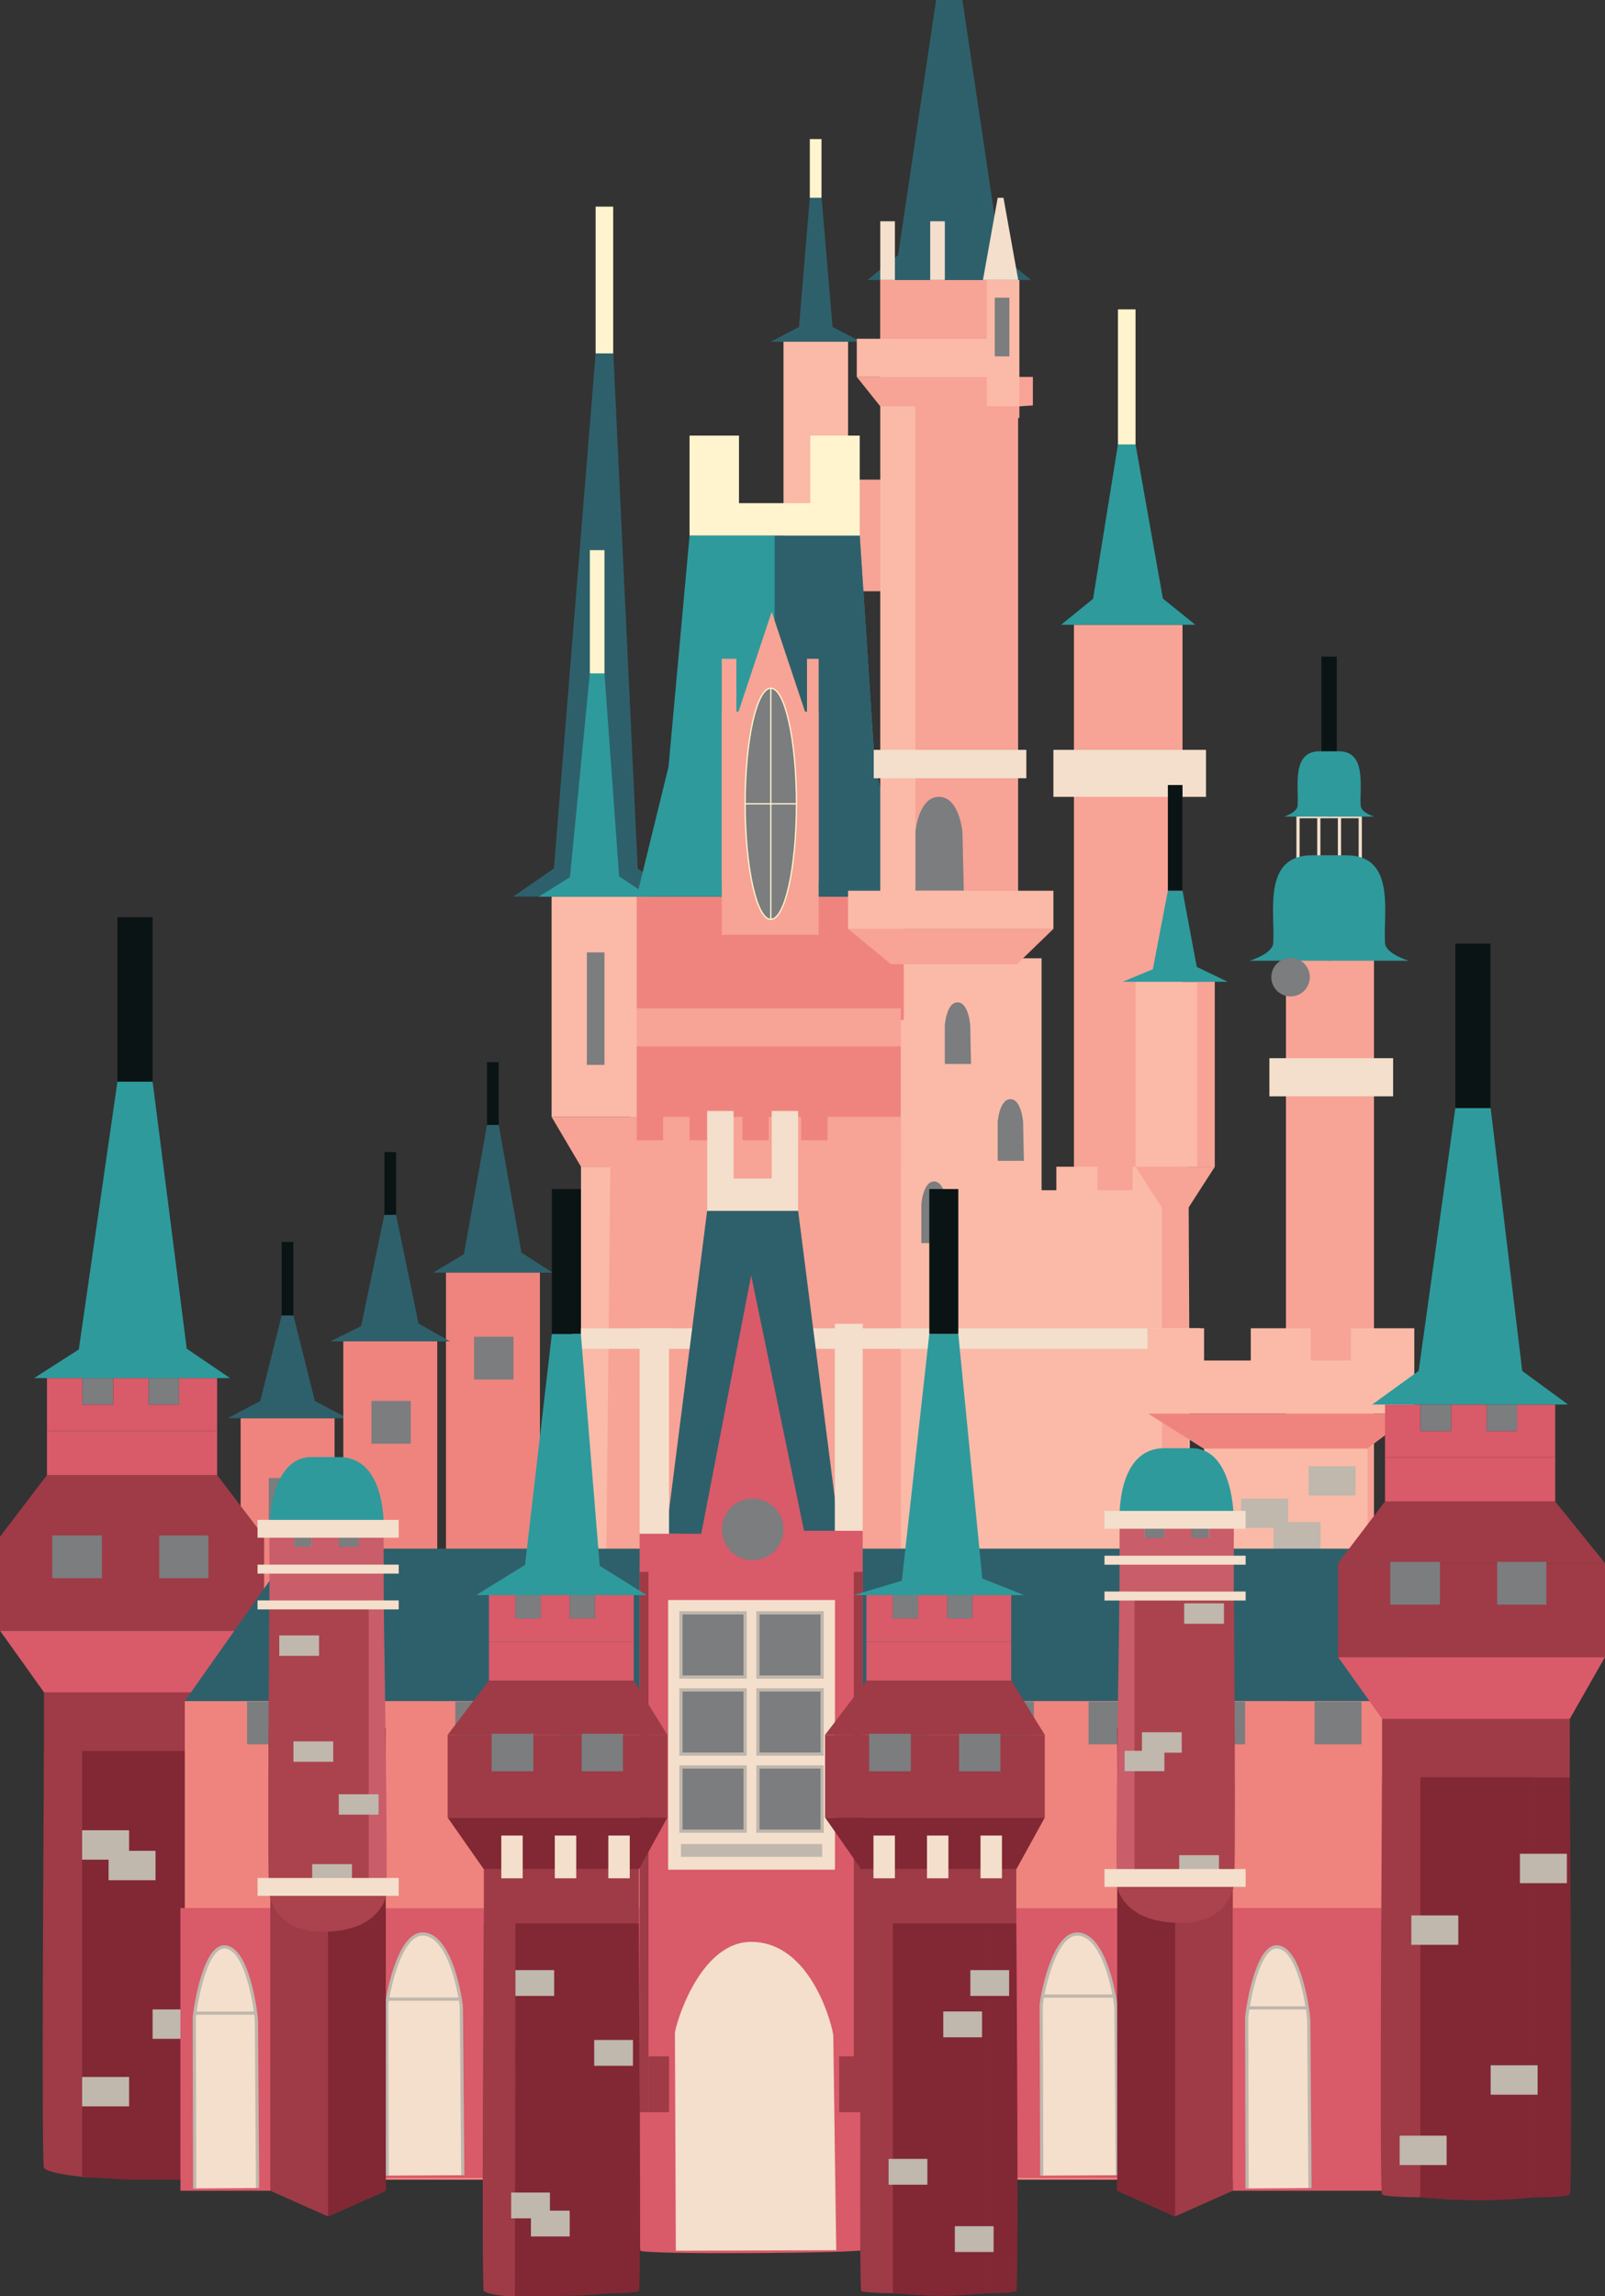 <?xml version="1.0" encoding="utf-8"?>
<!-- Generator: Adobe Illustrator 26.4.1, SVG Export Plug-In . SVG Version: 6.00 Build 0)  -->
<svg version="1.1" id="Layer_1" xmlns="http://www.w3.org/2000/svg" xmlns:xlink="http://www.w3.org/1999/xlink" x="0px" y="0px"
	 viewBox="0 0 125.06 178.79" style="enable-background:new 0 0 125.06 178.79;" xml:space="preserve">
<rect x="0" y="0" width="125.06" height="178.79" fill="#333333" stroke="none"/>
<style type="text/css">
	.st0{fill:#F7A395;}
	.st1{fill:#F3DFCB;}
	.st2{fill:#0A1414;}
	.st3{fill:none;stroke:#F3DFCB;stroke-width:0.25;stroke-miterlimit:10;}
	.st4{fill:#2E9A9C;}
	.st5{fill:#2E606B;}
	.st6{fill:#B9B0A8;}
	.st7{fill:#FABAA7;}
	.st8{fill:#7B7D7F;}
	.st9{fill:#EF847E;}
	.st10{fill:#C0B7AD;}
	.st11{fill:#9E3B47;}
	.st12{fill:#D95A69;}
	.st13{fill:#812834;}
	.st14{fill:#EAE5E1;}
	.st15{fill:none;stroke:#C0B7AD;stroke-width:0.25;stroke-miterlimit:10;}
	.st16{fill:#FFF4CD;}
	.st17{fill:#C95D69;}
	.st18{fill:#AA434D;}
	.st19{fill:none;stroke:#FFF4CD;stroke-width:0.1;stroke-miterlimit:10;}
	.st20{fill:#FFFFFF;}
	.st21{fill:#F7F4F0;}
	.st22{fill:#FCEA93;}
	.st23{fill:#D6D0C9;}
	.st24{fill:#CCC4BC;}
	.st25{fill:#ECE6E3;}
	.st26{fill:#5773B8;}
	.st27{fill:#7D95CC;}
	.st28{fill:#E3BEB5;}
	.st29{fill:#D7B6AE;}
	.st30{fill:#728392;}
	.st31{fill:#B49591;}
	.st32{fill:#C7A197;}
	.st33{fill:#7C7874;}
	.st34{fill:#8E898C;}
	.st35{fill:#9E968F;}
	.st36{fill:#B0A8A1;}
	.st37{fill:#8F8680;}
	.st38{fill:#847C75;}
	.st39{fill:#789DBA;}
	.st40{fill:#CA5181;}
	.st41{fill:none;stroke:#7B7D7F;stroke-width:0.25;stroke-miterlimit:10;}
</style>
<g>
	<g>
		<g>
			<rect x="100.2" y="74.51" class="st0" width="6.86" height="44.42"/>
			<rect x="98.91" y="82.4" class="st1" width="9.64" height="2.97"/>
		</g>
		<rect x="102.96" y="51.13" class="st2" width="1.2" height="8.23"/>
		<g>
			<polyline class="st3" points="101.14,67.59 101.14,63.59 105.99,63.59 105.99,67.59 			"/>
			<line class="st3" x1="102.76" y1="63.59" x2="102.76" y2="67.59"/>
			<line class="st3" x1="104.37" y1="63.59" x2="104.37" y2="67.59"/>
		</g>
		<g>
			<path class="st4" d="M97.36,74.81c0,0,1.8-0.52,1.85-1.38c0.15-2.36-0.87-6.83,3.02-6.83c0.59,0,1.03,0,1.35,0
				c0.17,0,0.11,8.21,0.11,8.21H97.36z"/>
			<path class="st4" d="M109.77,74.81c0,0-1.8-0.52-1.85-1.38c-0.15-2.36,0.87-6.83-3.02-6.83c-0.59,0-1.03,0-1.35,0
				c-0.17,0-0.11,8.21-0.11,8.21H109.77z"/>
		</g>
		<g>
			<path class="st4" d="M100.06,63.59c0,0,1.02-0.32,1.05-0.86c0.09-1.46-0.49-4.23,1.71-4.23c0.34,0,0.58,0,0.77,0
				c0.1,0,0.06,5.09,0.06,5.09H100.06z"/>
			<path class="st4" d="M107.07,63.59c0,0-1.02-0.32-1.05-0.86c-0.09-1.46,0.49-4.23-1.71-4.23c-0.34,0-0.58,0-0.77,0
				c-0.1,0-0.06,5.09-0.06,5.09H107.07z"/>
		</g>
	</g>
	<polygon class="st5" points="60.05,26.61 62.26,25.46 63.1,15.4 64.02,15.4 64.87,25.46 67.08,26.61 	"/>
	<path class="st6" d="M14.4,132.46v37.27h105.17l0.23-37.27H14.4z M22.94,137.89h-3.7v-3.33h3.7V137.89z M30.86,137.89H27.2v-3.33
		h3.66V137.89z M39.17,137.89h-3.7v-3.33h3.7V137.89z M47.09,137.89h-3.66v-3.33h3.66V137.89z M72.24,137.89h-3.66v-3.33h3.66
		V137.89z M80.56,137.89h-3.7v-3.33h3.7V137.89z M88.48,137.89h-3.66v-3.33h3.66V137.89z M97.02,137.89h-3.7v-3.33h3.7V137.89z
		 M106.08,137.89h-3.66v-3.33h3.66V137.89z M114.62,137.89h-3.7v-3.33h3.7V137.89z"/>
	<rect x="69.73" y="74.62" class="st7" width="11.43" height="29.04"/>
	<rect x="83.68" y="48.65" class="st0" width="8.46" height="54.78"/>
	<polygon class="st7" points="92.6,90.85 88.25,90.85 88.25,92.68 85.51,92.68 85.51,90.85 82.31,90.85 82.31,92.68 79.57,92.68 
		79.57,90.85 76.14,90.85 76.14,92.68 73.39,92.68 73.39,90.85 45.27,90.85 45.27,117.07 45.27,140.47 92.83,138.94 	"/>
	<path class="st8" d="M77.74,90.39v-3.01c0,0,0.12-1.79,0.99-1.79c0.87,0,0.99,1.8,0.99,1.8l0.06,3H77.74z"/>
	<polygon class="st5" points="39.98,69.82 43.16,67.63 46.41,27.52 47.79,27.52 49.69,67.64 52.9,69.82 	"/>
	<g>
		<rect x="18.75" y="110.43" class="st9" width="7.32" height="25.84"/>
		<rect x="20.94" y="115.09" class="st8" width="3.07" height="3.33"/>
		<polygon class="st5" points="17.75,110.43 20.28,109.09 21.95,102.42 22.86,102.42 24.53,109.09 27.06,110.43 		"/>
		<rect x="21.95" y="96.71" class="st2" width="0.91" height="5.72"/>
	</g>
	<rect x="49.39" y="69.82" class="st9" width="21.03" height="9.6"/>
	<rect x="49.16" y="78.51" class="st0" width="21.03" height="9.37"/>
	<rect x="49.16" y="81.48" class="st9" width="21.03" height="9.37"/>
	<polygon class="st0" points="90.54,135.44 92.6,135.44 92.6,94.05 94.66,90.85 88.48,90.85 90.54,94.05 	"/>
	<rect x="61.05" y="26.61" class="st7" width="5.03" height="28.81"/>
	<polygon class="st0" points="69.43,75.08 66.08,72.33 82.08,72.33 79.24,75.08 	"/>
	<polygon class="st0" points="64.48,86.97 64.48,88.79 62.42,88.79 62.42,86.97 59.9,86.97 59.9,88.79 57.85,88.79 57.85,86.97 
		55.79,86.97 55.79,88.79 53.73,88.79 53.73,86.97 51.67,86.97 51.67,88.79 49.61,88.79 49.61,86.97 42.98,86.97 45.27,90.85 
		47.56,90.85 47.1,134.98 70.19,134.98 70.19,86.97 	"/>
	<rect x="44.58" y="103.43" class="st1" width="48.93" height="1.6"/>
	<rect x="25.84" y="125.15" class="st10" width="8.23" height="7.77"/>
	<g>
		<rect x="34.75" y="99.1" class="st9" width="7.32" height="37.16"/>
		<rect x="36.94" y="104.09" class="st8" width="3.07" height="3.33"/>
		<polygon class="st5" points="33.75,99.1 36.15,97.66 37.95,87.59 38.86,87.59 40.63,97.54 43.06,99.1 		"/>
		<rect x="37.95" y="82.71" class="st2" width="0.91" height="4.89"/>
	</g>
	<polygon class="st9" points="93.8,112.81 89.45,110.07 110.2,110.07 106.52,112.81 	"/>
	<polygon class="st7" points="110.2,107.1 110.2,103.43 105.26,103.43 105.26,105.94 102.14,105.94 102.14,103.43 97.46,103.43 
		97.46,105.94 93.82,105.94 93.82,103.43 89.4,103.43 89.45,107.1 89.45,110.07 110.2,110.07 	"/>
	<rect x="93.82" y="112.8" class="st7" width="12.74" height="34.3"/>
	<rect x="96.71" y="116.69" class="st10" width="3.66" height="2.29"/>
	<rect x="99.23" y="118.52" class="st10" width="3.66" height="2.29"/>
	<rect x="101.74" y="125.15" class="st10" width="3.66" height="2.29"/>
	<rect x="100.37" y="130.86" class="st10" width="3.66" height="2.29"/>
	<g>
		<rect x="3.43" y="131.66" class="st11" width="14.63" height="37.15"/>
		<polygon class="st12" points="3.43,131.78 0,126.98 20.58,126.98 18.06,131.78 		"/>
		<rect y="119.66" class="st11" width="20.58" height="7.32"/>
		<polygon class="st11" points="0,119.66 3.66,114.86 16.92,114.86 20.58,119.66 		"/>
		<rect x="3.66" y="111.43" class="st12" width="13.26" height="3.43"/>
		<polygon class="st12" points="3.66,111.43 3.66,107.31 6.42,107.31 6.42,109.37 8.82,109.37 8.82,107.31 11.58,107.31 
			11.58,109.37 13.95,109.37 13.95,107.31 16.92,107.31 16.92,111.43 		"/>
		<polygon class="st4" points="2.66,107.31 6.14,105.08 9.15,84.22 11.89,84.22 14.55,105.02 17.92,107.31 		"/>
		<rect x="6.42" y="107.31" class="st8" width="2.39" height="2.06"/>
		<rect x="11.58" y="107.31" class="st8" width="2.37" height="2.06"/>
		<rect x="4.07" y="119.56" class="st8" width="3.87" height="3.33"/>
		<rect x="12.41" y="119.56" class="st8" width="3.83" height="3.33"/>
		<path class="st11" d="M6.4,169.05c0,0,2.05,0.68,0,0.46c-2.06-0.23-2.74-0.46-2.97-0.69s0-32.47,0-32.47H6.4V169.05z"/>
		<path class="st13" d="M15.32,169.73c0,0-4.12,0-5.03,0S6.4,169.5,6.4,169.5v-33.15h8.92V169.73z"/>
		<path class="st13" d="M18.06,168.82c-0.23,0.23-0.69,0.46-1.83,0.69c-1.12,0.22-0.91,0-0.91,0v-33.15h2.74
			C18.06,136.35,18.29,168.59,18.06,168.82z"/>
		<rect x="6.4" y="142.52" class="st10" width="3.66" height="2.29"/>
		<rect x="8.46" y="144.12" class="st10" width="3.66" height="2.29"/>
		<rect x="14.18" y="154.87" class="st10" width="3.66" height="2.29"/>
		<rect x="11.89" y="156.47" class="st10" width="3.66" height="2.29"/>
		<rect x="6.4" y="161.73" class="st10" width="3.66" height="2.29"/>
		<rect x="9.15" y="71.42" class="st2" width="2.74" height="12.8"/>
	</g>
	<polygon class="st9" points="14.4,132.46 14.4,169.73 119.58,169.73 119.81,132.46 	"/>
	<rect x="14.06" y="148.59" class="st12" width="100" height="21"/>
	<g>
		<rect x="19.25" y="132.5" class="st8" width="3.7" height="3.33"/>
		<rect x="27.2" y="132.5" class="st8" width="3.66" height="3.33"/>
		<rect x="35.48" y="132.5" class="st8" width="3.7" height="3.33"/>
		<rect x="43.44" y="132.5" class="st8" width="3.66" height="3.33"/>
		<rect x="68.59" y="132.5" class="st8" width="3.66" height="3.33"/>
		<rect x="76.86" y="132.5" class="st8" width="3.7" height="3.33"/>
		<rect x="84.82" y="132.5" class="st8" width="3.66" height="3.33"/>
		<rect x="93.32" y="132.5" class="st8" width="3.7" height="3.33"/>
		<rect x="102.43" y="132.5" class="st8" width="3.66" height="3.33"/>
		<rect x="110.93" y="132.5" class="st8" width="3.7" height="3.33"/>
	</g>
	<g>
		<rect x="26.75" y="104.45" class="st9" width="7.32" height="31.81"/>
		<rect x="28.94" y="109.09" class="st8" width="3.07" height="3.33"/>
		<polygon class="st5" points="25.75,104.45 28.14,103.26 29.95,94.59 30.86,94.59 32.61,103.06 35.06,104.45 		"/>
		<rect x="29.95" y="89.71" class="st2" width="0.91" height="4.89"/>
	</g>
	<rect x="51.94" y="134.56" class="st8" width="3.7" height="3.33"/>
	<rect x="60.63" y="134.56" class="st8" width="3.7" height="3.33"/>
	<path class="st14" d="M52.19,171.79c0,0-0.08-17.1-0.08-17.58c0-0.47,1.99-7.35,6.4-7.35c5.17,0,6.89,7.11,6.89,7.58
		c0,0.71,0.25,17.3,0.25,17.3"/>
	<rect x="65.62" y="37.35" class="st0" width="4.12" height="8.69"/>
	<polygon class="st4" points="49.61,69.82 52.09,59.71 53.73,41.7 66.99,41.7 68.15,59.41 70.42,69.82 	"/>
	<polygon class="st5" points="14.4,132.46 22.77,120.59 110.06,120.59 110.06,132.46 	"/>
	<g>
		<polygon class="st5" points="51.9,119.43 55.1,94.28 62.19,94.28 65.43,119.66 		"/>
		<rect x="49.84" y="103.43" class="st1" width="2.29" height="16.23"/>
		<rect x="65.05" y="103.08" class="st1" width="2.17" height="16.23"/>
		<path class="st12" d="M49.9,175.26c-0.06-0.04-0.04-4.09-0.06-10.33c-0.04-16.19,0-45.5,0-45.5h4.8l3.89-20.12l4.12,19.89h4.57
			v45.47v10.54C66.76,175.45,50.37,175.58,49.9,175.26z"/>
		<circle class="st8" cx="58.65" cy="119.09" r="2.4"/>
		<path class="st1" d="M52.66,175.26c0,0-0.07-16.5-0.07-16.96s1.85-7.09,5.94-7.09c4.8,0,6.4,6.86,6.4,7.32
			c0,0.69,0.23,16.69,0.23,16.69"/>
		<polygon class="st1" points="55.1,94.28 55.1,86.51 57.16,86.51 57.16,91.77 60.13,91.77 60.13,86.51 62.19,86.51 62.19,94.28 		
			"/>
		<rect x="49.84" y="122.4" class="st11" width="0.69" height="42.07"/>
		<rect x="66.53" y="122.4" class="st11" width="0.69" height="42.07"/>
		<rect x="50.53" y="160.13" class="st11" width="1.6" height="4.34"/>
		<rect x="65.39" y="160.13" class="st11" width="1.6" height="4.34"/>
		<rect x="52.06" y="124.59" class="st1" width="13" height="21"/>
		<rect x="53.06" y="125.59" class="st8" width="5" height="5"/>
		<rect x="59.06" y="125.59" class="st8" width="5" height="5"/>
		<rect x="53.06" y="131.59" class="st8" width="5" height="5"/>
		<rect x="59.06" y="131.59" class="st8" width="5" height="5"/>
		<rect x="53.06" y="137.59" class="st8" width="5" height="5"/>
		<rect x="59.06" y="137.59" class="st8" width="5" height="5"/>
		<rect x="53.06" y="125.59" class="st15" width="5" height="5"/>
		<rect x="59.06" y="125.59" class="st15" width="5" height="5"/>
		<rect x="53.06" y="131.59" class="st15" width="5" height="5"/>
		<rect x="59.06" y="131.59" class="st15" width="5" height="5"/>
		<rect x="53.06" y="137.59" class="st15" width="5" height="5"/>
		<rect x="59.06" y="137.59" class="st15" width="5" height="5"/>
	</g>
	<rect x="42.98" y="69.82" class="st7" width="6.63" height="17.15"/>
	<rect x="45.73" y="74.16" class="st8" width="1.37" height="8.76"/>
	<polygon class="st4" points="41.98,69.82 44.41,68.3 45.96,52.44 47.1,52.44 48.24,68.24 50.61,69.82 	"/>
	<rect x="45.96" y="42.84" class="st16" width="1.14" height="9.6"/>
	<polygon class="st5" points="60.36,41.7 66.99,41.7 68.15,59.41 70.42,69.82 60.36,69.82 	"/>
	<rect x="68.59" y="21.8" class="st7" width="9.83" height="48.47"/>
	<rect x="68.59" y="21.8" class="st0" width="9.83" height="6.63"/>
	<rect x="56.24" y="55.41" class="st0" width="7.55" height="17.38"/>
	<rect x="56.24" y="51.3" class="st0" width="1.14" height="17.38"/>
	<rect x="62.88" y="51.3" class="st0" width="0.91" height="17.38"/>
	<polygon class="st0" points="57.39,55.87 60.13,47.64 62.88,55.87 	"/>
	<polygon class="st16" points="53.73,41.7 53.73,33.92 57.58,33.92 57.58,39.18 63.14,39.18 63.14,33.92 66.99,33.92 66.99,41.7 	
		"/>
	<rect x="46.41" y="16.09" class="st16" width="1.37" height="11.43"/>
	<rect x="88.48" y="76.45" class="st7" width="6.17" height="14.4"/>
	<g>
		<g>
			<rect x="37.7" y="145.56" class="st11" width="12.08" height="32.83"/>
			<rect x="34.88" y="135.09" class="st11" width="17.12" height="6.44"/>
			<polygon class="st11" points="34.88,135.09 38.1,130.86 49.38,130.86 52,135.09 			"/>
			<rect x="38.1" y="127.84" class="st12" width="11.28" height="3.02"/>
			<polygon class="st12" points="38.1,127.84 38.1,124.21 40.16,124.21 40.16,126.02 42.13,126.02 42.13,124.21 44.4,124.21 
				44.4,126.02 46.35,126.02 46.35,124.21 49.38,124.21 49.38,127.84 			"/>
			<polygon class="st4" points="37.1,124.21 40.91,121.86 43,103.87 45.26,103.87 46.73,121.93 50.39,124.21 			"/>
			<rect x="40.16" y="124.21" class="st8" width="1.97" height="1.81"/>
			<rect x="44.4" y="124.21" class="st8" width="1.95" height="1.81"/>
			<rect x="38.31" y="135" class="st8" width="3.25" height="2.93"/>
			<rect x="45.32" y="135" class="st8" width="3.22" height="2.93"/>
			<path class="st11" d="M40.52,178.79c0,0-0.2,0-0.81,0c-0.81,0-1.81-0.2-2.01-0.4s0-28.6,0-28.6h2.45L40.52,178.79z"/>
			<path class="st13" d="M47.52,178.58c0,0-2.16,0.2-3.98,0.2c-1.81,0-3.42,0-3.42,0l0.04-29h7.36V178.58z"/>
			<path class="st13" d="M49.78,178.38c-0.2,0.2-2.27,0.2-2.27,0.2v-28.8h2.27C49.78,149.79,49.98,178.18,49.78,178.38z"/>
			<rect x="40.16" y="153.41" class="st10" width="3.02" height="2.01"/>
			<rect x="46.3" y="158.85" class="st10" width="3.02" height="2.01"/>
			<rect x="39.83" y="170.73" class="st10" width="3.02" height="2.01"/>
			<rect x="41.37" y="172.14" class="st10" width="3.02" height="2.01"/>
			<rect x="43" y="92.59" class="st2" width="2.26" height="11.28"/>
		</g>
		<polygon class="st13" points="37.7,145.56 34.88,141.53 52,141.53 49.78,145.56 		"/>
	</g>
	<rect x="93.28" y="76.45" class="st0" width="1.37" height="14.4"/>
	<polygon class="st4" points="87.48,76.45 89.83,75.47 91,69.36 92.14,69.36 93.25,75.29 95.66,76.45 	"/>
	<rect x="82.08" y="58.39" class="st1" width="11.89" height="3.66"/>
	<rect x="91" y="61.13" class="st2" width="1.14" height="8.23"/>
	<polygon class="st4" points="82.68,48.65 85.17,46.63 87.11,34.61 88.48,34.61 90.61,46.61 93.14,48.65 	"/>
	<rect x="87.11" y="24.09" class="st16" width="1.37" height="10.52"/>
	<rect x="71.33" y="31.18" class="st0" width="7.55" height="39.78"/>
	<path class="st8" d="M71.33,69.36v-4.58c0,0,0.23-2.73,1.83-2.73c1.6,0,1.83,2.74,1.83,2.74l0.11,4.57H71.33z"/>
	<path class="st8" d="M73.62,82.85v-3.01c0,0,0.12-1.79,0.99-1.79c0.87,0,0.99,1.8,0.99,1.8l0.06,3H73.62z"/>
	<rect x="78.42" y="32.32" class="st0" width="0.91" height="38.64"/>
	<rect x="66.08" y="69.36" class="st7" width="16" height="2.97"/>
	<polygon class="st0" points="68.59,31.64 66.76,29.35 80.48,29.35 80.48,31.57 79.43,31.64 79.43,32.55 77.31,32.55 76.26,31.64 	
		"/>
	<polygon class="st7" points="79.43,26.38 79.43,21.8 76.89,21.8 76.89,26.38 66.76,26.38 66.76,29.35 76.89,29.35 76.89,31.63 
		79.43,31.64 79.43,29.35 	"/>
	<rect x="77.51" y="23.18" class="st8" width="1.14" height="4.57"/>
	<polygon class="st5" points="67.59,21.8 69.98,19.87 72.94,0 74.99,0 77.95,19.88 80.34,21.8 	"/>
	<polygon class="st1" points="76.59,21.8 77.74,15.4 78.19,15.4 79.34,21.8 	"/>
	<rect x="68.59" y="17.23" class="st1" width="1.14" height="4.57"/>
	<rect x="14.06" y="148.59" class="st12" width="7" height="22"/>
	<rect x="72.48" y="17.23" class="st1" width="1.14" height="4.57"/>
	<rect x="63.1" y="10.83" class="st16" width="0.91" height="4.57"/>
	<path class="st8" d="M71.79,96.8v-3.01c0,0,0.12-1.79,0.99-1.79c0.87,0,0.99,1.8,0.99,1.8l0.06,3H71.79z"/>
	<rect x="101.97" y="114.17" class="st10" width="3.66" height="2.29"/>
	<path class="st1" d="M15.17,170.41c0,0-0.03-12.91-0.03-13.27c0-0.36,0.72-5.54,2.33-5.54c1.88,0,2.51,5.37,2.51,5.72
		c0,0.54,0.09,13.06,0.09,13.06"/>
	<path class="st1" d="M30.17,169.41c0,0-0.04-12.91-0.04-13.27c0-0.36,0.87-5.54,2.8-5.54c2.26,0,3.02,5.37,3.02,5.72
		c0,0.54,0.11,13.06,0.11,13.06"/>
	<path class="st1" d="M81.17,169.41c0,0-0.04-12.91-0.04-13.27c0-0.36,0.87-5.54,2.8-5.54c2.26,0,3.02,5.37,3.02,5.72
		c0,0.54,0.11,13.06,0.11,13.06"/>
	<path class="st1" d="M96.17,169.41c0,0-0.04-12.91-0.04-13.27c0-0.36,0.87-5.54,2.8-5.54c2.26,0,3.02,5.37,3.02,5.72
		c0,0.54,0.11,13.06,0.11,13.06"/>
	<path class="st15" d="M30.17,169.41c0,0-0.04-12.91-0.04-13.27c0-0.36,0.87-5.54,2.8-5.54c2.26,0,3.02,5.37,3.02,5.72
		c0,0.54,0.11,13.06,0.11,13.06"/>
	<g>
		<polygon class="st11" points="21.06,170.59 25.56,172.59 30.06,170.59 30.06,134.59 21.06,134.59 		"/>
		<polygon class="st13" points="25.56,172.59 25.56,134.47 30.06,134.59 30.06,170.59 		"/>
	</g>
	<g>
		<g>
			<g>
				<g>
					<polygon class="st17" points="29.89,119.17 29.95,147.38 21.03,147.38 20.99,119.17 22.92,119.17 22.92,120.45 24.28,120.45 
						24.28,119.17 26.41,119.17 26.41,120.45 27.95,120.45 27.95,119.17 					"/>
					<path class="st17" d="M28.13,147.42c0,0,1.76,0.13,1.95-0.03s-0.19-22.77-0.19-22.77h-1.76V147.42z"/>
					<path class="st18" d="M22.67,147.42c0,0,1.99,0.13,3.54,0.13c1.55,0,2.52-0.13,2.52-0.13v-22.8h-6.06V147.42z"/>
					<path class="st18" d="M20.99,147.42c0.19,0.13,2.32,0,2.32,0v-22.8h-2.32C20.99,124.62,20.79,147.28,20.99,147.42z"/>
				</g>
				<rect x="22.92" y="119.17" class="st8" width="1.35" height="1.28"/>
				<rect x="26.41" y="119.17" class="st8" width="1.55" height="1.28"/>
			</g>
			<path class="st4" d="M29.89,119.17c0,0,0.32-5.71-3.48-5.71s1.24,0-2.13,0s-3.29,5.71-3.29,5.71H29.89z"/>
			
				<rect x="24.32" y="145.16" transform="matrix(-1 -3.643409e-11 3.643409e-11 -1 51.745 291.906)" class="st10" width="3.1" height="1.59"/>
			
				<rect x="26.41" y="139.72" transform="matrix(-1 -3.643409e-11 3.643409e-11 -1 55.906 281.025)" class="st10" width="3.1" height="1.59"/>
			
				<rect x="22.88" y="135.59" transform="matrix(-1 -3.760915e-11 3.760915e-11 -1 48.846 272.778)" class="st10" width="3.1" height="1.59"/>
			
				<rect x="21.76" y="127.34" transform="matrix(-1 -3.760915e-11 3.760915e-11 -1 46.62 256.278)" class="st10" width="3.1" height="1.59"/>
		</g>
		<path class="st18" d="M30.22,146.93c0,0,0,3.49-5.08,3.49c-4.23,0-4.23-3.49-4.23-3.49H30.22z"/>
		
			<rect x="20.06" y="146.24" transform="matrix(-1 -3.704160e-11 3.704160e-11 -1 51.128 293.866)" class="st1" width="11" height="1.39"/>
		
			<rect x="20.06" y="124.62" transform="matrix(-1 -3.671076e-11 3.671076e-11 -1 51.128 249.942)" class="st1" width="11" height="0.7"/>
		
			<rect x="20.06" y="121.83" transform="matrix(-1 -3.704160e-11 3.704160e-11 -1 51.128 244.365)" class="st1" width="11" height="0.7"/>
		
			<rect x="20.06" y="118.35" transform="matrix(-1 -3.704160e-11 3.704160e-11 -1 51.128 238.09)" class="st1" width="11" height="1.39"/>
	</g>
	<path class="st15" d="M81.17,169.41c0,0-0.04-12.91-0.04-13.27c0-0.36,0.87-5.54,2.8-5.54c2.26,0,3.02,5.37,3.02,5.72
		c0,0.54,0.11,13.06,0.11,13.06"/>
	<g>
		<polygon class="st11" points="96.06,170.59 91.56,172.59 87.06,170.59 87.06,134.59 96.06,134.59 		"/>
		<polygon class="st13" points="91.56,172.59 91.56,134.47 87.06,134.59 87.06,170.59 		"/>
	</g>
	<g>
		<g>
			<rect x="67.11" y="145.56" class="st11" width="12.08" height="32.83"/>
			<rect x="64.29" y="135.09" class="st11" width="17.12" height="6.44"/>
			<polygon class="st11" points="64.29,135.09 67.51,130.86 78.79,130.86 81.41,135.09 			"/>
			<rect x="67.51" y="127.84" class="st12" width="11.28" height="3.02"/>
			<polygon class="st12" points="67.51,127.84 67.51,124.21 69.57,124.21 69.57,126.02 71.54,126.02 71.54,124.21 73.81,124.21 
				73.81,126.02 75.76,126.02 75.76,124.21 78.79,124.21 78.79,127.84 			"/>
			<polygon class="st4" points="66.51,124.21 70.27,123.09 72.41,103.87 74.67,103.87 76.54,122.92 79.81,124.21 			"/>
			<rect x="69.57" y="124.21" class="st8" width="1.97" height="1.81"/>
			<rect x="73.81" y="124.21" class="st8" width="1.95" height="1.81"/>
			<rect x="67.72" y="135" class="st8" width="3.25" height="2.93"/>
			<rect x="74.73" y="135" class="st8" width="3.22" height="2.93"/>
			<path class="st11" d="M70.13,178.58c0,0-2.82,0-3.02-0.2s0-28.6,0-28.6h2.45L70.13,178.58z"/>
			<path class="st13" d="M76.93,178.58c0,0-2.57,0.2-3.57,0.2s-3.79-0.2-3.79-0.2v-28.8h7.36V178.58z"/>
			<path class="st13" d="M79.19,178.38c-0.2,0.2-2.27,0.2-2.27,0.2v-28.8h2.27C79.19,149.79,79.4,178.18,79.19,178.38z"/>
			<rect x="75.61" y="153.41" class="st10" width="3.02" height="2.01"/>
			<rect x="73.5" y="156.63" class="st10" width="3.02" height="2.01"/>
			<rect x="69.24" y="168.11" class="st10" width="3.02" height="2.01"/>
			<rect x="74.4" y="173.35" class="st10" width="3.02" height="2.01"/>
			<rect x="72.41" y="92.59" class="st2" width="2.26" height="11.28"/>
		</g>
		<polygon class="st13" points="67.11,145.56 64.29,141.53 81.41,141.53 79.19,145.56 		"/>
	</g>
	<g>
		<g>
			<g>
				<g>
					<polygon class="st17" points="87.24,118.48 87.18,146.69 96.1,146.69 96.14,118.48 94.21,118.48 94.21,119.75 92.85,119.75 
						92.85,118.48 90.72,118.48 90.72,119.75 89.18,119.75 89.18,118.48 					"/>
					<path class="st17" d="M89,146.72c0,0-1.76,0.13-1.95-0.03c-0.19-0.16,0.19-22.77,0.19-22.77H89V146.72z"/>
					<path class="st18" d="M94.46,146.72c0,0-1.99,0.13-3.54,0.13s-2.52-0.13-2.52-0.13v-22.8h6.06V146.72z"/>
					<path class="st18" d="M96.14,146.72c-0.19,0.13-2.32,0-2.32,0v-22.8h2.32C96.14,123.92,96.33,146.59,96.14,146.72z"/>
				</g>
				<rect x="92.85" y="118.48" class="st8" width="1.35" height="1.28"/>
				<rect x="89.18" y="118.48" class="st8" width="1.55" height="1.28"/>
			</g>
			<path class="st4" d="M87.24,118.48c0,0-0.32-5.71,3.48-5.71s-1.24,0,2.13,0s3.29,5.71,3.29,5.71H87.24z"/>
			<rect x="91.88" y="144.46" class="st10" width="3.1" height="1.59"/>
			<rect x="87.63" y="136.33" class="st10" width="3.1" height="1.59"/>
			<rect x="88.98" y="134.89" class="st10" width="3.1" height="1.59"/>
			<rect x="92.27" y="124.85" class="st10" width="3.1" height="1.59"/>
		</g>
		<path class="st18" d="M86.91,146.24c0,0,0,3.49,5.08,3.49c4.23,0,4.23-3.49,4.23-3.49H86.91z"/>
		<rect x="86.06" y="145.54" class="st1" width="11" height="1.39"/>
		<rect x="86.06" y="123.93" class="st1" width="11" height="0.7"/>
		<rect x="86.06" y="121.14" class="st1" width="11" height="0.7"/>
		<rect x="86.06" y="117.65" class="st1" width="11" height="1.39"/>
	</g>
	<rect x="96.06" y="148.59" class="st12" width="12" height="22"/>
	<path class="st1" d="M97.17,170.41c0,0-0.03-12.91-0.03-13.27c0-0.36,0.72-5.54,2.33-5.54c1.88,0,2.51,5.37,2.51,5.72
		c0,0.54,0.09,13.06,0.09,13.06"/>
	<g>
		<polygon class="st11" points="107.69,133.72 107.69,170.83 122.25,170.83 122.32,133.72 		"/>
		<polygon class="st12" points="107.69,133.84 104.26,129.03 125.06,129.03 122.32,133.84 		"/>
		<rect x="104.26" y="121.72" class="st11" width="20.81" height="7.32"/>
		<polygon class="st11" points="104.26,121.72 107.92,116.92 121.18,116.92 125.06,121.72 		"/>
		<rect x="107.92" y="113.49" class="st12" width="13.26" height="3.43"/>
		<polygon class="st12" points="107.92,113.49 107.92,109.37 110.68,109.37 110.68,111.43 113.07,111.43 113.07,109.37 
			115.84,109.37 115.84,111.43 118.21,111.43 118.21,109.37 121.18,109.37 121.18,113.49 		"/>
		<polygon class="st4" points="106.92,109.37 110.54,106.75 113.4,86.28 116.15,86.28 118.61,106.75 122.18,109.37 		"/>
		<rect x="110.68" y="109.37" class="st8" width="2.39" height="2.06"/>
		<rect x="115.84" y="109.37" class="st8" width="2.37" height="2.06"/>
		<rect x="108.33" y="121.62" class="st8" width="3.87" height="3.33"/>
		<rect x="116.66" y="121.62" class="st8" width="3.83" height="3.33"/>
		<path class="st11" d="M110.66,171.1c0,0-2.74,0-2.97-0.23c-0.23-0.23,0-32.47,0-32.47h2.97V171.1z"/>
		<path class="st13" d="M119.58,171.1c0,0-1.83,0.23-4.34,0.23c-2.52,0-4.57-0.23-4.57-0.23v-32.7h8.92V171.1z"/>
		<path class="st13" d="M122.32,170.88c-0.23,0.23-2.74,0.23-2.74,0.23v-32.7h2.74C122.32,138.41,122.55,170.65,122.32,170.88z"/>
		<rect x="109.97" y="149.15" class="st10" width="3.66" height="2.29"/>
		<rect x="118.43" y="144.35" class="st10" width="3.66" height="2.29"/>
		<rect x="116.15" y="160.82" class="st10" width="3.66" height="2.29"/>
		<rect x="109.06" y="166.3" class="st10" width="3.66" height="2.29"/>
		<rect x="113.4" y="73.48" class="st2" width="2.74" height="12.8"/>
	</g>
	<ellipse class="st8" cx="60.06" cy="62.59" rx="2" ry="9"/>
	<line class="st19" x1="60.06" y1="53.59" x2="60.06" y2="71.59"/>
	<line class="st19" x1="58.06" y1="62.59" x2="62.06" y2="62.59"/>
	<ellipse class="st19" cx="60.06" cy="62.59" rx="2" ry="9"/>
	<path class="st15" d="M15.17,170.41c0,0-0.03-12.91-0.03-13.27c0-0.36,0.72-5.54,2.33-5.54c1.88,0,2.51,5.37,2.51,5.72
		c0,0.54,0.09,13.06,0.09,13.06"/>
	<path class="st15" d="M97.17,170.41c0,0-0.03-12.91-0.03-13.27c0-0.36,0.72-5.54,2.33-5.54c1.88,0,2.51,5.37,2.51,5.72
		c0,0.54,0.09,13.06,0.09,13.06"/>
	<rect x="39.06" y="142.93" class="st1" width="1.67" height="3.33"/>
	<rect x="43.23" y="142.93" class="st1" width="1.67" height="3.33"/>
	<rect x="47.4" y="142.93" class="st1" width="1.67" height="3.33"/>
	<rect x="68.06" y="142.93" class="st1" width="1.67" height="3.33"/>
	<rect x="72.23" y="142.93" class="st1" width="1.67" height="3.33"/>
	<rect x="76.4" y="142.93" class="st1" width="1.67" height="3.33"/>
	<rect x="53.06" y="143.59" class="st10" width="11" height="1"/>
	<line class="st15" x1="15.18" y1="156.76" x2="19.92" y2="156.76"/>
	<line class="st15" x1="30.2" y1="155.67" x2="35.87" y2="155.67"/>
	<line class="st15" x1="81.24" y1="155.43" x2="86.83" y2="155.43"/>
	<line class="st15" x1="97.24" y1="156.35" x2="101.86" y2="156.35"/>
	<circle class="st8" cx="100.56" cy="76.09" r="1.5"/>
	<rect x="68.08" y="58.39" class="st1" width="11.89" height="2.21"/>
</g>
</svg>
